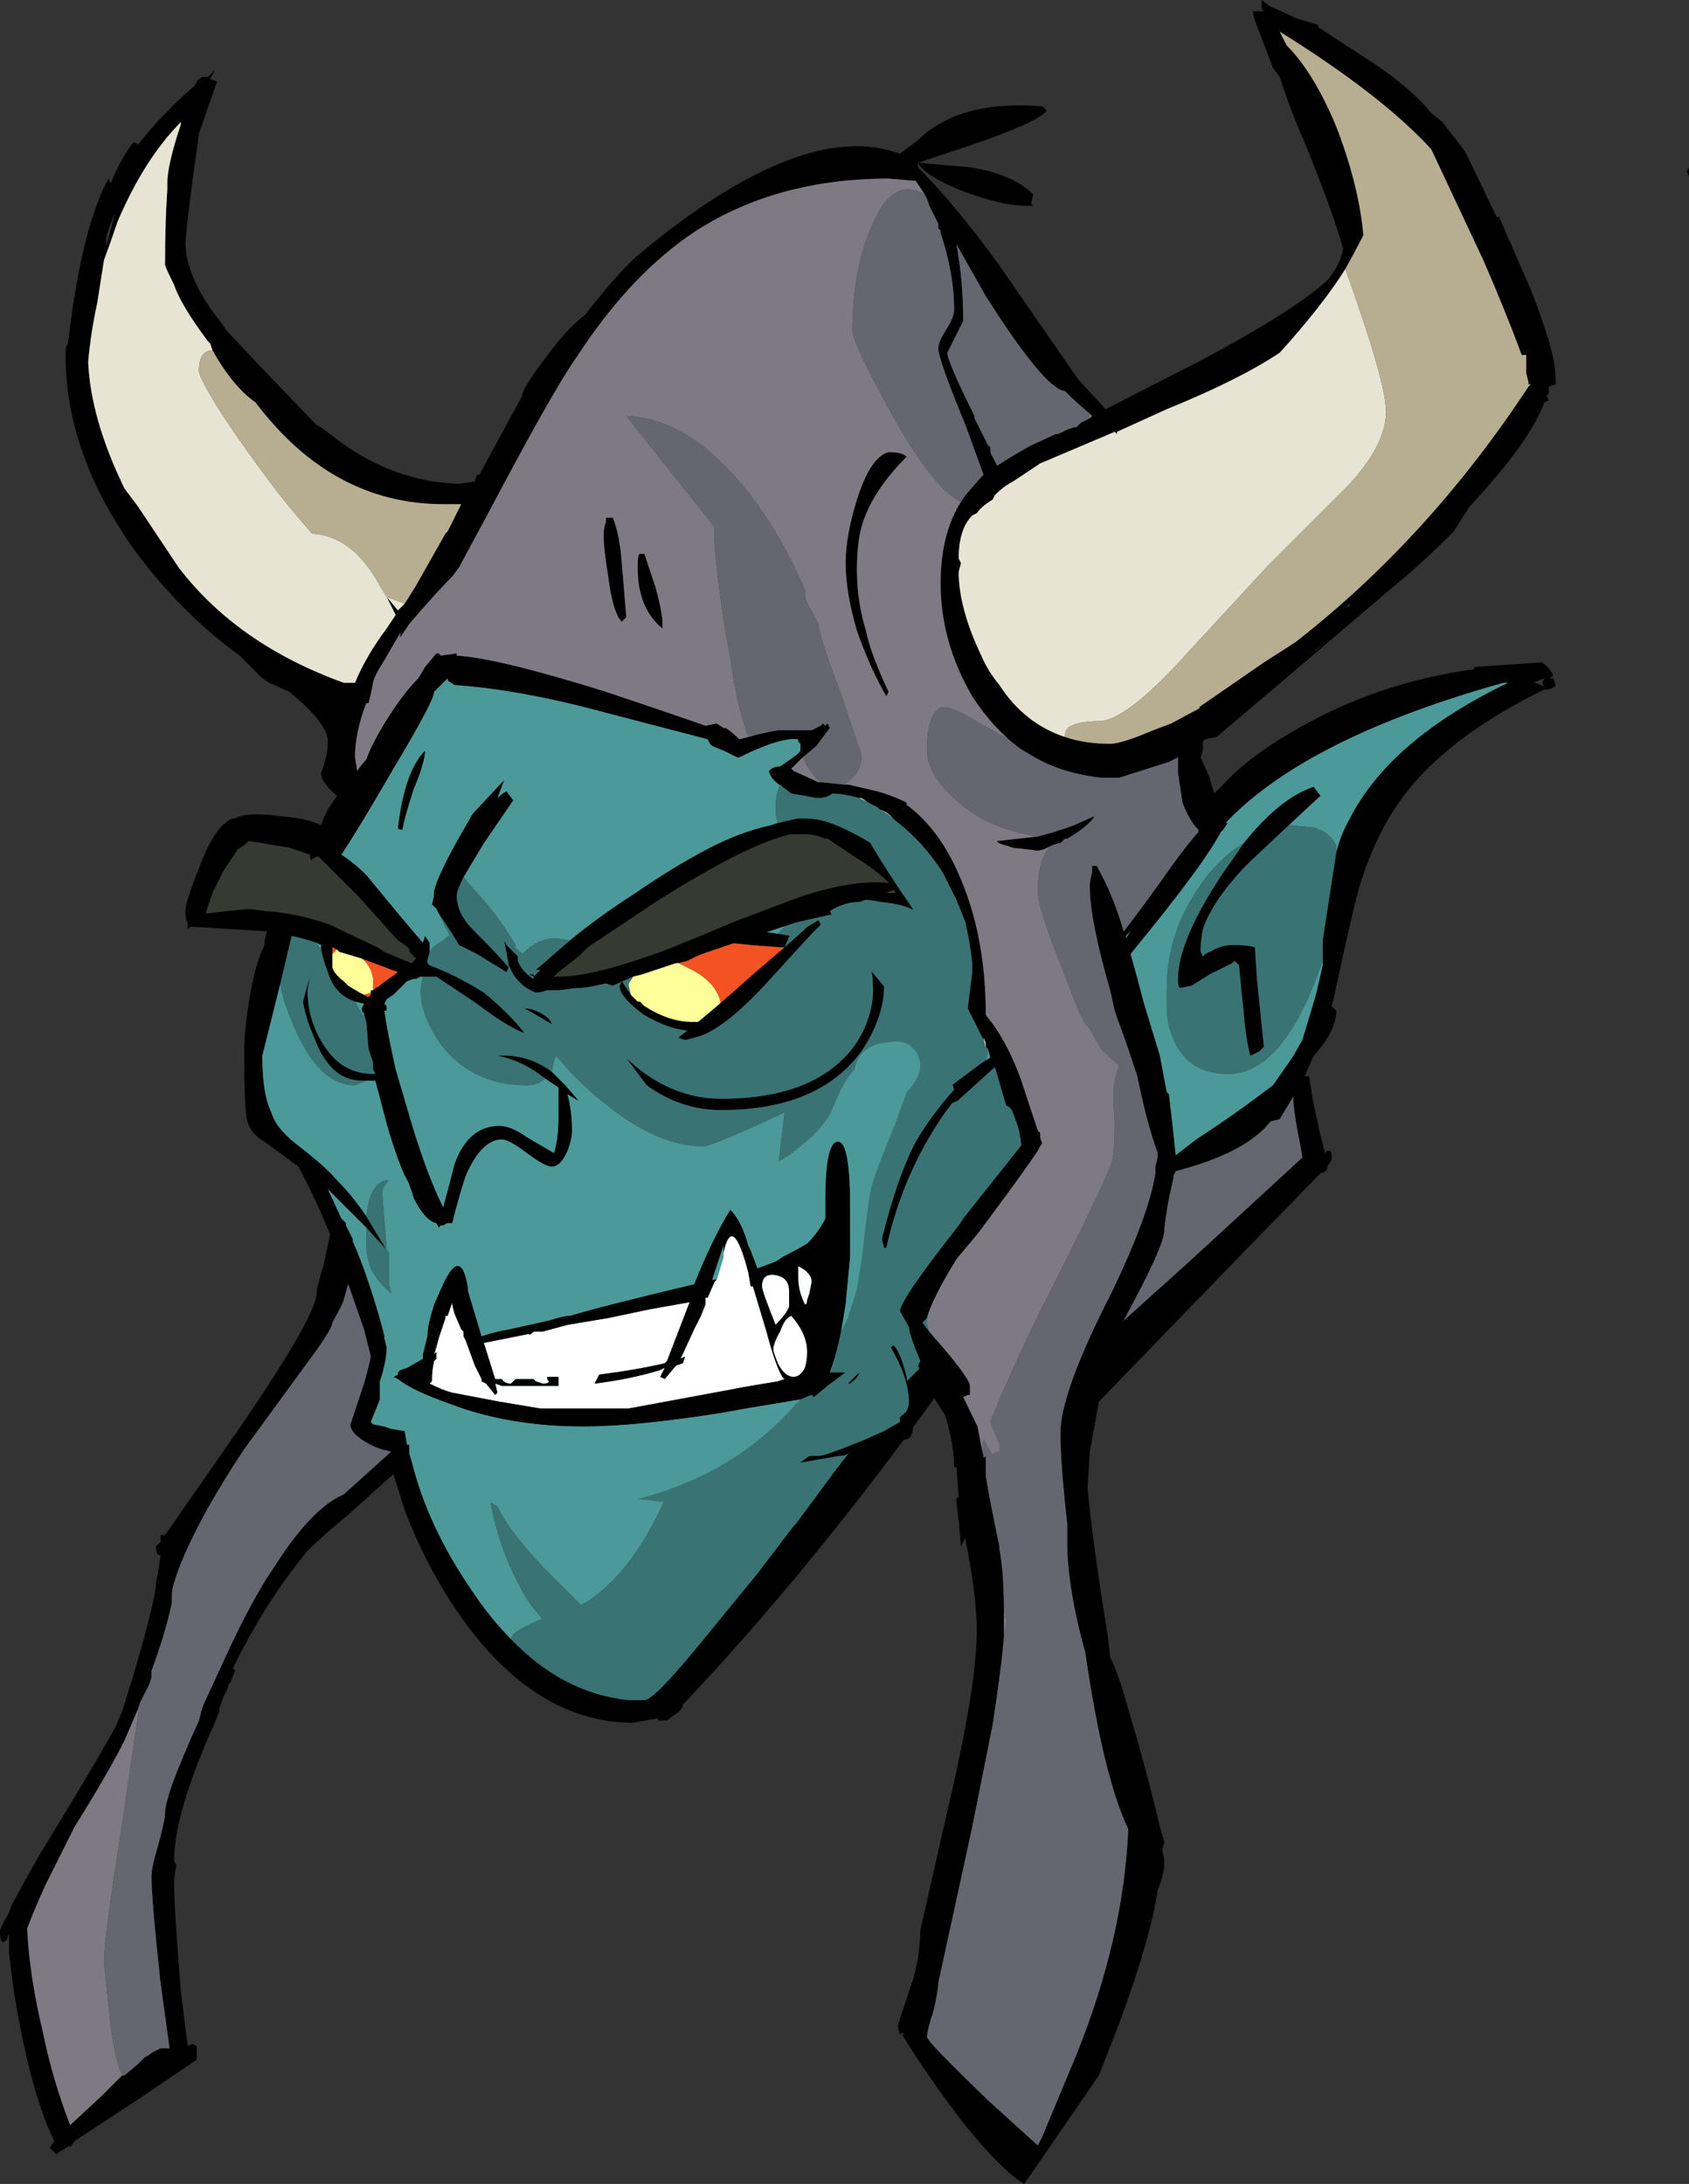<?xml version="1.0" encoding="UTF-8" standalone="no"?>
<svg xmlns:ffdec="https://www.free-decompiler.com/flash" xmlns:xlink="http://www.w3.org/1999/xlink" ffdec:objectType="shape" height="48.3px" width="37.35px" xmlns="http://www.w3.org/2000/svg">
  <rect width="100%" height="100%" fill="#333333" stroke="none"/>
  <g transform="matrix(1.0, 0.0, 0.0, 1.0, -14.85, 12.65)">
    <path d="M19.35 -10.95 L19.45 -10.95 19.6 -11.1 19.5 -10.9 19.65 -10.85 19.25 -9.7 19.1 -8.6 Q19.0 -7.85 18.95 -7.3 18.95 -6.5 19.75 -5.5 L19.85 -5.35 20.65 -4.5 21.85 -3.25 21.95 -3.2 22.15 -3.05 Q23.45 -2.0 25.0 -1.95 L25.35 -2.0 25.4 -2.15 25.45 -2.15 26.4 -3.9 Q26.4 -4.05 26.85 -4.65 27.35 -5.35 27.8 -5.7 28.5 -6.6 28.95 -7.0 32.6 -10.05 34.75 -9.25 L35.15 -9.55 Q35.4 -9.8 35.7 -9.95 36.5 -10.4 37.9 -10.3 L38.0 -10.2 Q37.8 -9.95 36.35 -9.45 L35.15 -9.05 35.15 -8.95 Q35.95 -8.15 36.9 -6.85 L38.7 -4.25 39.3 -3.6 41.45 -4.7 Q43.5 -5.8 44.2 -6.45 44.5 -6.8 44.55 -7.15 44.35 -7.9 43.7 -9.5 43.35 -10.3 43.15 -10.95 L43.0 -11.15 42.6 -12.2 42.55 -12.4 42.8 -12.4 42.75 -12.45 42.75 -12.65 42.95 -12.5 Q43.2 -12.4 43.5 -12.25 L44.0 -12.1 44.0 -12.05 45.3 -11.2 Q46.1 -10.65 46.5 -10.15 L46.75 -9.95 47.25 -9.3 47.85 -8.05 47.95 -7.85 48.0 -7.85 48.7 -6.25 Q49.25 -4.85 49.25 -4.3 L49.25 -4.15 49.1 -4.1 49.1 -3.95 49.05 -3.9 49.1 -3.8 49.0 -3.75 Q48.7 -2.9 47.35 -1.45 L47.0 -0.9 Q46.25 -0.15 45.75 0.25 L43.05 2.55 41.75 3.65 41.5 3.7 41.45 3.75 41.45 3.95 41.4 4.1 41.6 4.55 41.7 4.9 41.9 4.7 Q42.45 4.1 43.4 3.55 45.25 2.45 47.45 2.15 L47.45 2.1 48.95 2.0 Q49.15 2.15 49.2 2.3 L49.1 2.35 49.2 2.35 49.25 2.5 Q49.2 2.6 49.0 2.6 47.05 3.55 46.05 4.75 45.3 5.65 44.9 7.0 44.7 7.75 44.35 9.4 L44.3 9.6 44.4 9.7 Q44.4 10.15 43.9 10.7 L43.7 11.15 43.8 11.15 Q43.9 11.9 44.15 12.85 L44.2 12.8 44.25 12.8 Q44.3 12.8 44.3 13.0 L44.2 13.15 44.2 13.2 Q44.2 13.25 44.05 13.3 L42.1 15.3 39.15 18.35 38.95 19.45 38.9 20.25 Q39.0 21.4 39.35 23.55 L39.4 24.0 Q39.6 24.4 39.8 25.15 40.15 26.3 40.5 27.75 L40.6 28.1 40.55 28.25 40.6 28.5 Q40.6 28.8 40.45 29.15 40.3 30.2 39.6 32.1 L39.15 33.25 37.5 35.65 Q37.0 35.35 36.15 34.3 35.35 33.25 34.8 32.35 L34.85 32.35 34.8 32.3 34.75 32.35 34.7 32.15 35.05 31.1 Q35.2 30.55 35.2 30.05 L35.8 27.4 Q36.45 24.65 36.45 23.4 36.45 22.65 36.2 21.4 L36.2 21.35 36.1 21.55 Q36.05 20.9 36.0 20.6 L36.0 20.5 36.05 20.45 36.0 19.8 35.95 19.8 Q35.95 19.15 35.6 18.2 L35.6 18.15 Q32.75 22.1 29.95 25.05 29.95 25.15 29.8 25.25 L29.6 25.4 29.4 25.4 29.4 25.35 28.85 25.45 Q26.55 25.45 24.8 22.75 24.2 21.8 23.8 20.75 L23.55 19.95 22.55 20.85 Q22.0 21.3 21.65 21.65 20.7 22.8 20.0 24.25 L20.05 24.3 19.95 24.55 19.9 24.6 19.9 24.65 Q19.7 25.05 19.7 25.2 L19.6 25.45 Q18.7 27.45 18.7 28.5 L18.75 28.6 Q18.7 28.85 18.7 29.0 18.7 29.55 18.85 31.4 L19.0 32.6 19.1 32.55 19.2 32.6 19.2 32.9 17.95 33.75 16.5 34.7 16.4 34.85 16.4 34.8 16.15 34.95 16.1 35.0 15.95 34.85 16.05 34.7 Q15.75 34.1 15.5 33.1 15.3 32.3 15.15 31.35 L15.05 30.55 15.05 30.1 15.0 30.25 Q14.95 30.3 14.9 30.3 14.85 30.25 14.85 30.05 14.85 30.0 15.05 29.65 L15.1 29.5 Q15.55 28.65 15.95 28.0 16.9 26.45 17.4 25.55 L17.55 25.2 17.8 24.4 Q18.3 22.7 18.3 22.35 L18.35 22.1 18.4 21.75 Q18.3 21.75 18.3 21.55 L18.4 21.45 18.4 21.3 18.5 21.3 20.1 19.0 Q21.85 16.45 21.85 15.95 21.85 15.85 22.0 15.35 22.1 14.9 22.15 14.65 21.8 13.8 21.45 13.15 L20.7 12.6 Q20.35 12.4 20.3 12.05 20.25 11.75 20.25 10.65 20.25 9.95 20.45 9.0 20.55 8.55 20.7 8.25 L20.7 8.2 Q20.7 8.15 20.75 7.95 L20.8 7.95 19.2 7.85 19.05 7.85 19.0 7.9 Q19.0 7.95 19.0 7.75 18.95 7.7 18.95 7.5 18.95 7.3 19.25 6.55 19.6 5.6 20.0 5.45 L20.05 5.45 Q20.3 5.3 21.05 5.4 21.65 5.45 21.95 5.6 22.0 5.45 22.1 5.25 L22.3 4.95 Q21.95 4.65 21.95 4.45 22.1 4.05 22.1 3.75 22.1 3.35 21.25 2.65 L20.8 2.45 20.65 2.35 20.15 1.85 Q18.85 0.9 17.85 -0.45 16.3 -2.6 16.3 -4.8 16.3 -5.0 16.35 -5.05 L16.45 -5.8 Q16.75 -7.8 17.25 -8.7 L17.3 -8.6 Q17.55 -9.2 17.8 -9.5 17.85 -9.5 17.9 -9.45 18.45 -10.15 19.15 -10.75 19.25 -10.95 19.35 -10.95 M19.55 -4.9 L19.5 -5.05 19.45 -5.1 Q18.85 -5.9 18.7 -6.35 18.5 -6.75 18.5 -6.8 18.5 -7.75 18.55 -8.45 L18.55 -8.6 Q18.55 -9.0 18.85 -9.9 L18.85 -9.95 Q18.05 -9.15 17.45 -7.75 17.3 -7.3 17.15 -6.9 L17.0 -5.95 Q16.85 -5.25 16.8 -4.65 16.85 -3.4 17.6 -1.85 L17.9 -1.45 18.8 -0.1 Q20.1 1.6 22.45 2.45 L22.7 2.45 Q22.95 1.85 23.4 1.25 L23.6 0.95 23.4 0.55 23.65 0.85 23.8 0.7 24.05 0.3 24.7 -0.85 24.75 -0.9 25.05 -1.5 24.65 -1.5 Q22.2 -1.5 20.5 -3.75 20.0 -4.1 19.55 -4.9 M17.2 -7.2 L17.4 -7.95 Q17.2 -7.5 17.2 -7.35 L17.2 -7.2 M35.3 -8.35 L35.1 -8.65 34.5 -8.7 Q32.05 -8.7 30.25 -7.55 28.8 -6.6 27.6 -4.75 27.1 -4.05 25.7 -1.4 L25.0 -0.1 24.85 0.1 Q24.5 0.45 23.9 1.15 L23.7 1.45 23.7 1.35 23.35 1.95 Q23.1 2.35 23.1 2.45 L23.05 2.7 23.0 2.9 22.95 2.9 Q22.7 3.55 22.7 4.1 L22.75 4.4 Q22.85 4.25 22.95 4.15 23.05 3.85 23.35 3.35 23.75 2.7 24.1 2.35 L24.25 2.1 24.5 1.8 24.55 1.8 24.6 1.85 24.95 1.8 24.95 1.85 Q25.85 1.9 28.25 2.65 29.45 3.05 30.45 3.4 L30.7 3.35 30.85 3.45 30.9 3.45 Q31.05 3.55 31.2 3.7 L31.4 3.65 Q31.75 3.55 32.05 3.5 L32.8 3.5 33.0 3.4 33.05 3.35 33.1 3.4 33.15 3.35 33.2 3.45 32.9 3.85 32.6 4.1 32.35 4.35 32.4 4.4 32.95 4.65 33.0 4.65 33.5 4.7 33.6 4.7 34.25 4.85 Q34.6 4.95 34.9 5.1 L34.9 5.15 Q35.65 5.7 36.1 6.8 36.65 8.1 36.65 9.8 37.2 10.45 37.55 11.6 L37.9 12.65 37.15 14.0 35.55 16.75 36.1 17.7 Q36.4 18.4 36.55 19.35 L36.6 19.55 36.6 19.6 36.65 19.55 36.65 20.0 Q36.75 20.6 36.95 21.55 L36.95 21.6 Q37.05 22.15 37.05 22.95 L37.05 23.55 Q37.0 24.2 36.8 25.5 L36.65 26.25 36.35 27.75 35.6 31.2 Q35.6 31.35 35.5 31.8 35.35 32.25 35.35 32.4 35.35 32.5 36.7 33.8 L37.8 34.8 37.9 34.6 38.65 32.8 Q39.7 30.2 39.8 27.8 39.25 26.65 38.85 23.9 38.45 22.45 38.45 21.45 L38.45 21.05 Q38.3 19.7 38.3 19.05 38.3 18.15 39.4 16.0 40.25 14.25 40.4 13.3 L40.4 13.15 40.45 12.95 40.45 12.85 Q40.2 12.15 40.0 11.15 L39.75 10.4 39.55 9.85 39.5 9.7 39.4 9.25 Q38.95 7.7 38.95 6.95 38.95 6.8 39.0 6.65 L39.0 6.5 39.1 6.5 Q39.45 7.1 39.7 7.95 40.05 7.5 40.55 6.8 41.0 6.15 41.35 5.75 L41.35 5.7 Q41.15 5.5 41.0 5.1 L40.9 4.45 40.9 4.1 40.7 4.2 39.6 4.55 39.2 4.55 Q38.3 4.45 37.65 4.05 L37.4 3.9 Q36.8 3.45 36.35 2.75 35.65 1.55 35.65 0.25 35.65 -0.95 36.2 -1.7 L36.55 -2.1 36.6 -2.15 36.2 -3.25 Q35.6 -4.7 35.6 -4.95 35.6 -5.1 35.8 -5.4 35.95 -5.65 35.95 -5.8 35.95 -6.6 35.65 -7.5 L35.65 -7.55 35.6 -7.6 35.6 -7.7 35.4 -8.1 35.35 -8.25 35.3 -8.35 M38.1 6.05 Q37.85 6.2 37.7 6.15 L37.25 6.1 37.1 6.05 Q36.9 6.0 36.9 5.95 L37.8 5.85 Q38.2 5.75 38.6 5.6 L39.05 5.4 Q38.95 5.6 38.45 5.9 L38.4 5.9 38.3 6.0 38.25 6.0 38.1 6.05 M28.6 -0.2 L28.7 1.0 28.6 1.1 Q28.4 0.9 28.3 0.1 28.2 -0.5 28.2 -0.8 28.2 -1.0 28.25 -1.1 L28.25 -1.2 28.4 -1.2 Q28.55 -0.85 28.6 -0.2 M29.0 -0.4 L29.1 -0.4 29.35 0.35 Q29.5 0.9 29.5 1.15 L29.5 1.25 Q28.95 0.8 28.95 -0.1 28.95 -0.4 29.0 -0.4 M34.5 -2.65 Q34.8 -2.65 34.9 -2.55 34.2 -1.85 33.95 -1.15 33.8 -0.75 33.8 -0.05 33.8 0.65 34.0 1.3 34.1 1.8 34.5 2.65 L34.45 2.75 Q34.1 2.15 33.8 1.3 33.55 0.45 33.55 -0.2 33.55 -0.8 33.8 -1.6 34.1 -2.55 34.5 -2.65 M38.4 3.65 Q38.85 3.8 39.4 3.8 39.65 3.8 40.35 3.5 L40.75 3.35 41.4 3.0 41.35 3.0 42.8 2.0 43.5 1.55 Q46.45 -0.75 48.65 -4.1 L48.7 -4.15 48.65 -4.15 48.65 -4.2 48.6 -4.4 48.6 -4.8 48.5 -4.8 Q48.15 -5.75 47.65 -6.9 L46.5 -9.35 Q45.4 -10.55 43.15 -11.95 L43.3 -11.65 Q43.9 -11.05 44.4 -9.85 44.9 -8.55 45.0 -7.45 44.85 -7.15 44.6 -6.7 44.1 -5.9 43.15 -4.85 42.25 -4.25 40.65 -3.6 L39.55 -3.1 39.55 -3.05 39.5 -3.1 37.85 -2.4 37.25 -2.0 Q37.05 -1.9 36.85 -1.7 L36.8 -1.6 Q36.55 -1.45 36.45 -1.3 L36.35 -1.25 Q36.05 -0.95 36.05 -0.3 L36.1 -0.2 36.05 0.0 Q36.05 0.8 36.55 1.85 36.7 2.2 36.95 2.5 37.5 3.35 38.4 3.65 M36.2 -8.4 Q35.3 -8.75 35.15 -9.05 L36.3 -8.95 Q37.25 -8.8 37.7 -8.35 L37.65 -8.15 37.7 -8.1 37.5 -8.1 Q37.05 -8.1 36.2 -8.4 M38.95 -3.5 Q38.65 -3.75 38.4 -4.0 37.95 -4.05 36.65 -6.1 L36.0 -7.25 Q36.15 -6.45 36.15 -5.55 L35.8 -4.85 Q35.8 -4.65 36.4 -3.45 L36.4 -3.4 36.65 -2.9 36.75 -2.75 36.75 -2.65 36.9 -2.35 Q37.2 -2.55 37.65 -2.8 L38.2 -3.05 38.25 -3.05 38.45 -3.15 38.6 -3.2 38.65 -3.2 38.75 -3.3 38.95 -3.4 39.0 -3.45 38.95 -3.5 M52.15 -8.85 L52.2 -8.95 52.2 -8.75 52.15 -8.85 M49.0 2.55 L48.95 2.45 49.0 2.35 48.75 2.45 48.8 2.45 Q48.95 2.5 49.0 2.55 M44.4 6.2 Q44.5 5.8 44.7 5.45 45.6 3.7 48.2 2.45 L48.1 2.45 Q43.8 3.65 42.0 5.5 L41.95 5.55 42.0 5.55 41.9 5.7 41.85 5.75 Q41.6 6.2 41.15 6.8 40.75 7.35 39.85 8.45 L39.95 8.8 40.15 9.55 Q40.35 10.2 40.5 10.7 L40.65 11.5 40.7 11.55 Q40.8 12.4 40.85 12.9 L41.3 12.55 Q42.15 12.0 43.0 11.35 L43.35 10.85 43.45 10.7 43.65 10.35 43.95 9.35 44.1 8.7 44.1 8.6 44.1 8.15 44.4 6.2 M42.35 6.0 Q43.15 5.0 43.9 4.75 L44.05 4.95 43.35 5.6 42.5 6.4 42.35 6.55 Q41.65 7.3 41.45 7.9 41.4 8.15 41.4 8.35 L41.4 8.4 41.45 8.5 41.5 8.45 41.7 8.35 Q41.9 8.25 42.1 8.25 42.45 8.25 42.6 8.3 L42.65 9.05 42.8 10.5 42.7 10.6 42.5 10.7 Q42.4 10.35 42.35 9.7 L42.3 9.25 42.25 8.7 42.15 8.6 42.1 8.65 41.6 8.9 41.2 9.15 40.95 9.2 Q40.9 9.2 40.9 9.0 40.9 8.15 41.9 6.65 42.15 6.3 42.35 6.0 M44.0 1.7 L43.8 1.85 44.1 1.6 44.0 1.7 M44.7 0.75 L44.7 0.7 44.6 0.8 44.7 0.75 M32.05 5.55 L32.5 5.45 32.6 5.45 Q32.95 5.45 33.2 5.55 33.8 5.75 34.8 6.45 L35.1 7.4 35.1 7.5 Q34.85 7.35 34.35 7.3 33.55 7.15 33.55 7.4 L34.35 8.6 34.4 9.15 Q34.4 9.85 33.9 10.6 32.95 11.9 30.8 11.9 29.9 11.9 29.15 11.35 L28.7 10.75 Q29.65 11.65 30.8 11.65 32.95 11.65 33.8 10.4 34.2 9.75 34.15 9.1 34.15 8.5 33.65 7.9 L33.35 7.55 Q32.9 7.65 32.45 7.75 L32.4 7.75 31.7 7.95 32.05 8.0 32.35 8.05 31.95 9.55 30.2 10.15 Q29.7 10.15 29.1 9.8 28.55 9.4 28.55 9.15 L28.6 9.05 28.8 9.35 28.95 9.5 29.0 9.5 29.1 9.6 Q29.65 9.95 30.15 9.95 L30.3 9.95 30.75 9.9 32.25 8.5 32.2 8.3 32.1 8.3 31.45 8.25 30.95 8.2 30.25 8.5 30.05 8.6 29.85 8.65 29.8 8.65 29.05 8.9 28.85 8.95 28.4 9.15 28.25 9.1 28.15 9.1 27.6 9.2 27.2 9.25 26.95 9.25 Q26.8 9.3 26.75 9.3 L26.7 9.3 Q26.4 9.2 26.2 8.9 L26.1 8.7 26.0 8.15 26.05 8.25 26.3 8.5 26.3 8.6 Q26.4 8.85 26.65 9.0 L26.65 8.95 26.55 8.9 26.65 8.9 26.65 8.95 26.8 8.8 26.7 8.8 27.45 8.15 Q28.05 7.65 28.9 7.1 29.7 6.55 30.45 6.15 31.2 5.75 31.9 5.6 L32.05 5.55 M25.1 6.75 Q24.95 7.05 24.95 7.15 24.95 7.55 25.3 7.9 25.9 8.5 26.1 8.75 L26.05 8.85 25.4 8.45 25.0 8.25 24.85 8.0 24.55 7.55 24.5 7.45 24.4 7.35 Q24.45 7.2 24.45 7.05 24.55 6.65 25.1 5.7 L25.3 5.35 26.0 4.6 25.85 5.0 Q25.95 4.9 26.05 4.85 L26.2 5.05 25.55 6.0 Q25.25 6.5 25.1 6.75 M24.35 8.4 L24.3 8.6 24.3 8.65 24.35 8.7 Q24.9 8.9 25.55 9.3 26.15 9.8 26.45 10.2 26.05 10.05 25.4 9.55 L24.5 8.95 24.2 8.95 24.15 8.95 24.05 9.0 24.0 9.0 23.85 9.05 23.55 9.35 23.4 9.45 23.35 9.55 23.4 9.6 23.4 9.7 23.35 9.7 Q23.4 10.1 23.6 11.0 L23.85 11.85 Q24.25 13.25 24.65 14.05 24.8 13.5 24.9 13.1 25.2 12.25 25.9 12.25 26.15 12.25 26.5 12.5 L27.1 12.85 Q27.2 12.55 27.2 12.05 L27.2 11.4 26.9 11.2 Q26.4 10.8 25.85 10.7 26.5 10.65 27.05 11.05 L27.35 11.35 27.65 11.7 27.4 11.55 Q27.5 11.95 27.5 12.35 27.5 12.55 27.4 12.8 27.25 13.15 27.05 13.15 26.9 13.15 26.5 12.85 26.1 12.55 25.95 12.55 25.5 12.55 25.15 13.35 25.0 13.8 24.85 14.4 L24.75 14.4 24.65 14.45 24.6 14.45 24.55 14.5 24.5 14.4 Q24.25 14.35 24.0 13.85 23.9 13.5 23.8 13.35 23.6 12.9 23.4 12.2 L23.15 11.25 22.95 11.25 22.85 11.25 Q22.15 11.25 21.8 10.3 21.6 9.85 21.55 9.5 L21.7 8.95 21.65 9.25 Q21.65 9.9 22.0 10.45 22.4 11.1 23.1 11.1 L23.15 11.1 23.1 11.0 23.1 10.85 23.0 10.55 22.95 9.95 22.9 9.8 22.9 9.75 Q22.85 9.75 22.85 9.65 L22.9 9.55 22.7 9.5 Q22.25 9.35 22.1 8.85 22.0 8.6 21.95 8.35 L21.95 8.25 21.85 8.2 Q21.55 8.1 21.3 8.05 L21.05 9.1 20.65 10.7 Q20.65 11.55 20.85 11.95 20.95 12.3 21.4 12.65 22.05 13.15 22.3 13.45 22.65 13.8 22.95 14.25 L23.4 15.0 23.45 15.05 22.95 14.5 22.1 13.65 22.4 14.3 22.5 14.4 22.5 14.45 22.65 14.75 22.65 14.8 Q23.0 15.6 23.3 16.7 L23.35 16.9 23.35 16.95 23.4 17.15 Q23.4 17.45 23.25 17.9 L23.25 18.3 23.05 18.8 23.1 18.85 23.35 18.9 23.5 18.95 23.8 19.0 23.85 19.3 23.9 19.3 23.9 19.5 23.95 19.65 Q24.3 21.1 25.3 22.55 25.7 23.15 26.15 23.6 27.3 24.8 28.75 24.95 L29.1 24.95 Q29.3 24.95 30.25 23.8 L31.6 22.15 32.4 21.1 32.45 21.05 33.3 19.9 33.65 19.45 Q33.6 19.55 33.4 19.55 L32.25 19.75 32.85 19.45 34.85 17.95 35.3 17.5 37.4 13.1 37.45 13.0 Q37.45 12.45 37.3 12.1 37.25 11.85 37.1 11.8 L36.85 10.95 35.8 11.9 35.5 11.65 36.5 10.9 36.65 10.8 36.75 10.75 36.7 10.55 36.65 10.5 36.65 10.4 36.6 10.25 36.6 10.35 36.25 9.65 36.35 8.85 36.35 8.65 Q36.3 8.2 36.2 7.75 L36.0 7.25 35.7 6.65 Q35.25 5.95 34.65 5.5 L34.55 5.4 Q34.45 5.3 34.3 5.25 L34.25 5.2 34.05 5.1 33.9 5.0 33.85 5.0 Q33.5 4.9 33.25 4.9 33.15 5.0 32.9 5.0 L32.65 4.95 32.35 4.9 32.15 4.75 Q31.9 4.6 31.85 4.4 31.95 4.3 32.1 4.3 32.55 4.0 32.55 3.95 L32.55 3.8 32.55 3.8 32.5 3.75 32.5 3.7 Q32.1 3.65 31.2 4.1 L31.15 4.1 30.85 3.95 30.6 3.85 30.55 3.8 30.5 3.7 28.2 3.1 Q26.35 2.6 24.9 2.5 L24.75 2.4 24.75 2.35 24.45 2.65 Q24.45 2.85 23.55 4.35 22.8 5.65 22.4 6.25 22.7 6.45 22.95 6.7 L23.65 7.55 24.2 8.2 24.25 8.05 24.35 8.2 24.35 8.4 M31.7 17.5 L30.9 18.65 31.45 16.9 31.2 17.05 31.25 17.2 31.55 17.1 31.7 17.5 M39.85 7.95 L39.75 8.05 39.75 8.1 39.85 7.95 M42.95 12.15 Q42.4 12.85 40.85 13.25 L40.8 13.35 40.8 13.4 40.7 13.85 Q40.6 14.4 40.6 14.55 40.6 14.9 39.7 16.55 L39.65 16.6 41.15 15.25 43.65 12.95 43.6 12.65 43.55 12.4 Q43.45 11.85 43.45 11.65 L43.45 11.6 43.15 12.1 42.95 12.15 M33.1 5.9 Q32.85 5.8 32.65 5.8 L32.35 5.8 Q31.4 6.0 29.35 7.3 L27.85 8.3 27.65 8.5 27.2 8.85 27.05 9.0 27.8 8.95 29.95 8.25 34.05 7.05 34.55 7.1 34.65 7.1 Q34.55 6.8 33.75 6.3 L33.15 5.9 33.1 5.9 M24.0 4.8 Q23.8 5.4 23.75 5.7 23.65 5.7 23.65 5.65 23.8 4.4 24.25 3.95 24.25 4.2 24.0 4.8 M26.8 9.85 L26.45 9.65 Q26.6 9.65 26.8 9.75 27.05 9.9 27.05 10.0 L26.8 9.85 M23.35 8.4 L23.7 8.55 23.95 8.65 24.05 8.55 23.9 8.4 23.9 8.35 Q23.9 8.3 23.65 8.15 L22.75 7.15 Q22.25 6.65 21.9 6.3 L21.85 6.3 21.75 6.35 21.75 6.4 Q21.7 6.35 21.7 6.25 L21.25 6.1 20.35 5.95 20.25 6.05 Q20.15 6.1 20.1 6.15 L19.8 6.6 19.55 7.1 19.4 7.55 19.85 7.5 20.35 7.45 20.75 7.5 Q21.45 7.55 22.15 7.8 22.45 7.95 23.2 8.3 L23.35 8.4 M23.1 9.25 Q23.15 9.2 23.25 9.15 L23.3 9.1 23.65 8.85 22.85 8.55 22.35 8.4 22.3 8.35 22.2 8.3 22.2 8.45 22.2 8.75 Q22.25 8.9 22.45 9.05 L22.55 9.15 22.8 9.3 23.0 9.4 23.05 9.35 23.05 9.25 23.1 9.25 M17.55 33.25 L17.6 33.25 17.9 33.0 18.05 32.85 Q18.15 32.8 18.2 32.75 L18.4 32.65 18.6 32.65 18.4 31.2 Q18.2 29.35 18.2 28.85 18.2 28.65 18.35 28.15 18.5 27.6 18.5 27.45 18.5 27.15 18.9 26.2 L19.05 25.85 19.25 25.4 19.3 25.2 19.35 25.05 Q19.65 24.4 19.95 23.75 20.35 22.9 20.75 22.25 L20.95 21.95 Q21.75 20.7 22.45 20.4 22.95 19.95 23.45 19.5 L23.5 19.45 Q23.2 19.4 22.95 19.25 22.6 19.05 22.6 18.85 L22.9 17.95 Q23.0 17.6 23.05 17.35 L22.9 16.75 22.55 15.75 22.45 16.1 Q22.45 16.15 22.2 16.6 22.2 16.75 21.6 17.55 L20.25 19.4 Q19.25 20.9 18.8 22.05 L18.7 22.35 Q18.65 22.5 18.65 22.65 L18.65 22.8 Q18.5 23.5 18.2 24.3 L18.2 24.45 18.15 24.6 17.95 25.0 17.9 25.15 17.6 25.85 Q17.25 26.55 16.5 27.75 L15.85 29.05 Q15.6 29.6 15.45 30.0 15.5 31.05 15.8 32.3 16.0 33.3 16.4 34.35 L17.1 33.7 17.55 33.25 M39.1 17.8 L39.1 17.8 M18.7 21.35 L18.7 21.35 M27.2 29.0 L27.2 29.0" fill="#000000" fill-rule="evenodd" stroke="none"/>
    <path d="M44.1 8.6 L44.1 8.7 43.95 9.35 43.65 10.35 43.45 10.7 43.35 10.85 43.0 11.35 Q42.15 12.0 41.3 12.55 L40.85 12.9 Q40.8 12.4 40.7 11.55 L40.65 11.5 40.5 10.7 Q40.35 10.2 40.15 9.55 L39.95 8.8 39.85 8.45 Q40.75 7.35 41.15 6.8 41.6 6.2 41.85 5.75 L41.9 5.7 42.0 5.55 41.95 5.55 42.0 5.5 Q43.8 3.65 48.1 2.45 L48.2 2.45 Q45.6 3.7 44.7 5.45 44.5 5.8 44.4 6.2 L44.4 6.05 Q44.25 5.75 43.9 5.65 L43.35 5.6 44.05 4.95 43.9 4.75 Q43.15 5.0 42.35 6.0 41.7 6.4 41.25 7.15 40.65 8.1 40.65 9.25 L40.65 9.6 Q40.65 9.95 40.75 10.2 41.05 11.1 42.0 11.1 43.15 11.1 43.95 9.0 L44.1 8.6 M32.4 7.75 L32.3 7.75 32.05 8.0 31.7 7.95 32.4 7.75 M27.45 8.15 L27.15 8.1 Q26.75 8.1 26.4 8.45 26.3 8.35 26.15 8.25 L26.25 8.3 26.25 8.25 Q25.8 7.5 25.35 7.05 L25.1 6.75 Q25.25 6.5 25.55 6.0 L26.2 5.05 26.05 4.85 Q25.95 4.9 25.85 5.0 L26.0 4.6 25.3 5.35 25.1 5.7 Q24.55 6.65 24.45 7.05 24.45 7.2 24.4 7.35 L24.5 7.45 24.55 7.55 Q24.65 7.75 24.8 8.05 L24.85 8.0 Q24.75 8.05 24.65 8.15 24.45 8.25 24.35 8.4 L24.35 8.2 24.25 8.05 24.2 8.2 23.65 7.55 22.95 6.7 Q22.7 6.45 22.4 6.25 22.8 5.65 23.55 4.35 24.45 2.85 24.45 2.65 L24.75 2.35 24.75 2.4 24.9 2.5 Q26.35 2.6 28.2 3.1 L30.5 3.7 30.55 3.8 30.6 3.85 30.85 3.95 31.15 4.1 31.2 4.1 Q32.1 3.65 32.5 3.7 L32.5 3.75 32.55 3.8 32.55 3.95 Q32.55 4.0 32.1 4.3 31.95 4.3 31.85 4.4 31.9 4.6 32.15 4.75 L32.1 4.7 Q32.0 4.95 32.0 5.25 32.0 5.4 32.05 5.55 L31.9 5.6 Q31.2 5.75 30.45 6.15 29.7 6.55 28.9 7.1 28.05 7.65 27.45 8.15 M24.2 8.95 L24.15 9.25 Q24.15 9.8 24.6 10.45 25.3 11.35 26.5 11.35 26.75 11.35 26.9 11.2 L27.2 11.4 27.2 12.05 Q27.2 12.55 27.1 12.85 L26.5 12.5 Q26.15 12.25 25.9 12.25 25.2 12.25 24.9 13.1 24.8 13.5 24.65 14.05 24.25 13.25 23.85 11.85 L23.6 11.0 Q23.4 10.1 23.35 9.7 L23.4 9.7 23.4 9.6 23.35 9.55 23.4 9.45 23.55 9.35 23.85 9.05 24.0 9.0 24.05 9.0 24.15 8.95 24.2 8.95 M27.05 11.05 L27.1 10.8 27.15 10.7 27.5 11.1 Q29.1 12.7 30.4 12.7 30.6 12.7 32.2 11.95 L31.85 14.9 31.7 17.5 31.55 17.1 31.45 16.9 30.9 18.65 29.65 20.3 Q29.05 21.7 28.3 22.4 28.05 22.65 27.7 22.85 L26.9 22.05 Q26.0 21.1 25.8 20.55 L25.7 20.6 Q25.9 21.6 26.3 22.35 26.55 22.85 26.85 23.15 26.35 23.35 26.2 23.5 L26.15 23.6 Q25.7 23.15 25.3 22.55 24.3 21.1 23.95 19.65 L23.9 19.5 23.9 19.3 23.85 19.3 23.8 19.0 23.5 18.95 23.35 18.9 23.1 18.85 23.05 18.8 23.25 18.3 23.25 17.9 Q23.4 17.45 23.4 17.15 L23.35 16.95 23.35 16.9 23.3 16.7 Q23.0 15.6 22.65 14.8 L22.65 14.75 22.5 14.45 22.5 14.4 22.4 14.3 22.1 13.65 22.95 14.5 22.95 14.85 Q22.95 15.1 23.05 15.4 23.2 15.7 23.5 15.95 L23.45 15.75 23.45 15.05 23.4 15.0 23.3 13.7 Q23.35 13.55 23.45 13.45 23.05 13.45 22.95 14.25 22.65 13.8 22.3 13.45 22.05 13.15 21.4 12.65 20.95 12.3 20.85 11.95 20.65 11.55 20.65 10.7 L21.05 9.1 21.05 9.15 Q21.15 9.6 21.35 10.05 21.9 11.35 22.7 11.35 L22.95 11.25 23.15 11.25 23.4 12.2 Q23.6 12.9 23.8 13.35 23.9 13.5 24.0 13.85 24.25 14.35 24.5 14.4 L24.55 14.5 24.6 14.45 24.65 14.45 24.75 14.4 24.85 14.4 Q25.0 13.8 25.15 13.35 25.5 12.55 25.95 12.55 26.1 12.55 26.5 12.85 26.9 13.15 27.05 13.15 27.25 13.15 27.4 12.8 27.5 12.55 27.5 12.35 27.5 11.95 27.4 11.55 L27.65 11.7 27.35 11.35 27.05 11.05 M37.4 13.1 L37.45 13.0 37.4 13.1 M36.65 10.8 L36.7 10.6 36.7 10.55 36.75 10.75 36.65 10.8 M39.85 7.95 L39.75 8.1 39.75 8.05 39.85 7.95 M24.0 4.8 Q24.25 4.2 24.25 3.95 23.8 4.4 23.65 5.65 23.65 5.7 23.75 5.7 23.8 5.4 24.0 4.8 M32.1 8.3 L32.2 8.3 32.25 8.5 32.2 8.35 32.1 8.3 M21.95 8.35 L21.85 8.2 21.95 8.25 21.95 8.35 M22.7 9.5 L22.9 9.55 22.85 9.65 Q22.85 9.75 22.9 9.75 L22.9 9.8 22.95 9.95 22.7 9.5 M23.15 11.1 L23.1 11.1 23.15 11.1" fill="#4c9999" fill-rule="evenodd" stroke="none"/>
    <path d="M30.75 9.9 L30.8 9.7 Q30.8 9.1 30.05 8.75 29.95 8.7 29.85 8.65 L30.05 8.6 30.25 8.5 30.95 8.2 31.45 8.25 32.1 8.3 32.2 8.35 32.25 8.5 30.75 9.9 M22.85 8.55 L23.65 8.85 23.3 9.1 23.25 9.15 Q23.15 9.2 23.1 9.25 L23.1 9.0 Q23.05 8.7 22.85 8.55 M23.05 9.25 L23.05 9.35 23.0 9.4 22.8 9.3 22.9 9.35 23.05 9.3 23.05 9.25 M22.55 9.15 L22.45 9.05 22.55 9.15 M22.2 8.45 L22.2 8.3 22.3 8.35 22.2 8.45" fill="#f35223" fill-rule="evenodd" stroke="none"/>
    <path d="M28.8 9.35 L28.75 9.15 28.75 9.1 28.85 8.95 29.05 8.9 29.8 8.65 29.85 8.65 Q29.95 8.7 30.05 8.75 30.8 9.1 30.8 9.7 L30.75 9.9 30.3 9.95 30.15 9.95 Q29.65 9.95 29.1 9.6 L29.0 9.5 28.95 9.5 28.8 9.35 M22.85 8.55 Q23.05 8.7 23.1 9.0 L23.1 9.25 23.05 9.25 23.05 9.3 22.9 9.35 22.8 9.3 22.55 9.15 22.45 9.05 Q22.25 8.9 22.2 8.75 L22.2 8.45 22.3 8.35 22.35 8.4 22.85 8.55" fill="#ffff99" fill-rule="evenodd" stroke="none"/>
    <path d="M36.65 10.5 L36.65 10.55 36.6 10.35 36.6 10.25 36.65 10.4 36.65 10.5" fill="#bbb7a2" fill-rule="evenodd" stroke="none"/>
    <path d="M31.4 3.65 L31.2 3.7 Q31.05 3.55 30.9 3.45 L30.85 3.45 30.7 3.35 30.45 3.4 Q29.45 3.05 28.25 2.65 25.85 1.9 24.95 1.85 L24.95 1.8 24.6 1.85 24.55 1.8 24.5 1.8 24.25 2.1 24.1 2.35 Q23.75 2.7 23.35 3.35 23.05 3.85 22.95 4.15 22.85 4.25 22.75 4.4 L22.7 4.1 Q22.7 3.55 22.95 2.9 L23.0 2.9 23.05 2.7 23.1 2.45 Q23.1 2.35 23.35 1.95 L23.7 1.35 23.7 1.45 23.9 1.15 Q24.5 0.45 24.85 0.1 L25.0 -0.1 25.7 -1.4 Q27.1 -4.05 27.6 -4.75 28.8 -6.6 30.25 -7.55 32.05 -8.7 34.5 -8.7 L35.1 -8.65 35.3 -8.35 Q34.6 -8.75 34.15 -7.7 33.7 -6.7 33.7 -5.35 33.7 -5.05 34.65 -3.35 35.5 -1.85 36.1 -1.55 L36.2 -1.7 Q35.65 -0.95 35.65 0.25 35.65 1.55 36.35 2.75 36.8 3.45 37.4 3.9 L37.15 3.7 36.35 3.25 Q35.85 2.95 35.65 3.0 35.35 3.15 35.35 3.95 35.35 4.45 35.95 5.0 36.6 5.65 37.8 5.85 L36.9 5.95 Q36.9 6.0 37.1 6.05 L37.25 6.1 37.7 6.15 Q37.85 6.2 38.1 6.05 L38.05 6.1 Q37.8 6.4 37.8 7.05 37.8 7.45 38.45 9.05 L38.7 9.7 38.85 10.0 38.95 10.1 Q39.1 10.4 39.25 10.6 39.45 10.8 39.6 10.9 L39.5 11.25 Q39.45 11.55 39.5 12.15 39.5 12.75 39.45 13.0 39.4 13.3 37.85 16.35 36.9 18.3 36.55 19.35 36.4 18.4 36.1 17.7 L35.55 16.75 37.15 14.0 37.9 12.65 37.55 11.6 Q37.2 10.45 36.65 9.8 36.65 8.1 36.1 6.8 35.65 5.7 34.9 5.15 L34.9 5.1 Q34.6 4.95 34.25 4.85 L33.6 4.7 33.5 4.7 33.65 4.6 Q33.9 4.4 33.9 4.05 L33.45 2.7 Q32.95 1.4 32.95 1.15 L32.6 0.5 32.65 0.6 32.65 0.4 Q32.05 -1.0 31.2 -2.0 30.0 -3.4 28.7 -3.45 30.05 -1.75 30.65 -1.0 L30.65 -0.65 Q30.75 0.6 31.0 1.9 31.15 3.0 31.4 3.65 M28.6 -0.2 Q28.55 -0.85 28.4 -1.2 L28.25 -1.2 28.25 -1.1 Q28.2 -1.0 28.2 -0.8 28.2 -0.5 28.3 0.1 28.4 0.9 28.6 1.1 L28.7 1.0 28.6 -0.2 M31.5 -0.05 L31.5 0.0 31.45 -0.1 31.5 -0.05 M34.5 -2.65 Q34.1 -2.55 33.8 -1.6 33.55 -0.8 33.55 -0.2 33.55 0.45 33.8 1.3 34.1 2.15 34.45 2.75 L34.5 2.65 Q34.1 1.8 34.0 1.3 33.8 0.65 33.8 -0.05 33.8 -0.75 33.95 -1.15 34.2 -1.85 34.9 -2.55 34.8 -2.65 34.5 -2.65 M29.0 -0.4 Q28.95 -0.4 28.95 -0.1 28.95 0.8 29.5 1.25 L29.5 1.15 Q29.5 0.9 29.35 0.35 L29.1 -0.4 29.0 -0.4 M36.65 -2.9 L36.7 -2.8 36.75 -2.8 36.75 -2.75 36.65 -2.9 M38.95 -3.4 L38.95 -3.5 39.0 -3.45 38.95 -3.4 M32.6 4.1 Q32.8 4.5 33.0 4.65 L32.95 4.65 32.4 4.4 32.35 4.35 32.6 4.1 M17.9 25.15 L17.9 25.3 17.55 27.7 Q17.15 30.2 17.15 30.75 L17.3 32.2 Q17.4 32.9 17.55 33.25 L17.1 33.7 16.4 34.35 Q16.0 33.3 15.8 32.3 15.5 31.05 15.45 30.0 15.6 29.6 15.85 29.05 L16.5 27.75 Q17.25 26.55 17.6 25.85 L17.9 25.15 M37.05 22.95 L37.1 23.2 37.05 23.55 37.05 22.95 M36.8 25.5 L36.75 25.8 36.65 26.25 36.8 25.5" fill="#7e7a83" fill-rule="evenodd" stroke="none"/>
    <path d="M23.4 0.55 L23.6 0.95 23.4 1.25 Q22.95 1.85 22.7 2.45 L22.45 2.45 Q20.1 1.6 18.8 -0.1 L17.9 -1.45 17.6 -1.85 Q16.85 -3.4 16.8 -4.65 16.85 -5.25 17.0 -5.95 L17.15 -6.9 Q17.3 -7.3 17.45 -7.75 18.05 -9.15 18.85 -9.95 L18.85 -9.9 Q18.55 -9.0 18.55 -8.6 L18.55 -8.45 Q18.5 -7.75 18.5 -6.8 18.5 -6.75 18.7 -6.35 18.85 -5.9 19.45 -5.1 L19.5 -5.05 19.55 -4.9 Q19.25 -4.9 19.25 -4.45 19.25 -4.3 19.75 -3.5 20.35 -2.6 21.0 -1.75 21.4 -1.25 21.75 -0.85 22.65 -0.8 23.25 0.3 L23.4 0.55 23.8 0.7 23.65 0.85 23.4 0.55 M44.6 -6.7 Q45.5 -4.2 45.5 -3.55 45.5 -2.8 44.65 -1.9 L42.9 -0.15 41.1 1.8 Q39.75 3.3 39.15 3.3 38.75 3.3 38.55 3.4 38.4 3.45 38.4 3.65 37.5 3.35 36.95 2.5 36.7 2.2 36.55 1.85 36.05 0.8 36.05 0.0 L36.1 -0.2 36.05 -0.3 Q36.05 -0.95 36.35 -1.25 L36.45 -1.3 Q36.55 -1.45 36.8 -1.6 L36.85 -1.7 Q37.05 -1.9 37.25 -2.0 L37.85 -2.4 39.5 -3.1 39.55 -3.05 39.55 -3.1 40.65 -3.6 Q42.25 -4.25 43.15 -4.85 44.1 -5.9 44.6 -6.7" fill="#e7e4d3" fill-rule="evenodd" stroke="none"/>
    <path d="M34.65 5.5 Q34.5 5.35 34.3 5.25 34.45 5.3 34.55 5.4 L34.65 5.5 M34.05 5.1 L33.85 5.0 33.9 5.0 34.05 5.1 M32.55 3.8 L32.55 3.8" fill="#f4f3ec" fill-rule="evenodd" stroke="none"/>
    <path d="M44.1 8.6 L43.95 9.0 Q43.15 11.1 42.0 11.1 41.05 11.1 40.75 10.2 40.65 9.95 40.65 9.6 L40.65 9.25 Q40.65 8.1 41.25 7.15 41.7 6.4 42.35 6.0 42.15 6.3 41.9 6.65 40.9 8.15 40.9 9.0 40.9 9.2 40.95 9.2 L41.2 9.15 41.6 8.9 42.1 8.65 42.15 8.6 42.25 8.7 42.3 9.25 42.35 9.7 Q42.4 10.35 42.5 10.7 L42.7 10.6 42.8 10.5 42.65 9.05 42.6 8.3 Q42.45 8.25 42.1 8.25 41.9 8.25 41.7 8.35 L41.5 8.45 41.45 8.5 41.4 8.4 41.4 8.35 Q41.4 8.15 41.45 7.9 41.65 7.3 42.35 6.55 L42.5 6.4 43.35 5.6 43.9 5.65 Q44.25 5.75 44.4 6.05 L44.4 6.2 44.1 8.15 44.1 8.6 M32.4 7.75 L32.45 7.75 Q32.9 7.65 33.35 7.55 L33.65 7.9 Q34.15 8.5 34.15 9.1 34.2 9.75 33.8 10.4 32.95 11.65 30.8 11.65 29.65 11.65 28.7 10.75 L29.15 11.35 Q29.9 11.9 30.8 11.9 32.95 11.9 33.9 10.6 34.4 9.85 34.4 9.15 L34.35 8.6 33.55 7.4 Q33.55 7.15 34.35 7.3 34.85 7.35 35.1 7.5 L35.1 7.4 34.8 6.45 Q33.8 5.75 33.2 5.55 32.95 5.45 32.6 5.45 L32.5 5.45 32.05 5.55 Q32.0 5.4 32.0 5.25 32.0 4.95 32.1 4.7 L32.15 4.75 32.35 4.9 32.65 4.95 32.9 5.0 Q33.15 5.0 33.25 4.9 33.5 4.9 33.85 5.0 L34.05 5.1 34.25 5.2 34.3 5.25 Q34.5 5.35 34.65 5.5 35.25 5.95 35.7 6.65 L36.0 7.25 36.2 7.75 Q36.3 8.2 36.35 8.65 L36.35 8.85 36.25 9.65 36.6 10.35 36.65 10.55 36.65 10.5 36.7 10.55 36.7 10.6 36.65 10.8 36.5 10.9 35.5 11.65 35.8 11.9 36.85 10.95 37.1 11.8 Q37.25 11.85 37.3 12.1 37.45 12.45 37.45 13.0 L37.4 13.1 35.3 17.5 34.85 17.95 32.85 19.45 32.25 19.75 33.4 19.55 Q33.6 19.55 33.65 19.45 L33.3 19.9 32.45 21.05 32.4 21.1 31.6 22.15 30.25 23.8 Q29.3 24.95 29.1 24.95 L28.75 24.95 Q27.3 24.8 26.15 23.6 L26.2 23.5 Q26.35 23.35 26.85 23.15 26.55 22.85 26.3 22.35 25.9 21.6 25.7 20.6 L25.8 20.55 Q26.0 21.1 26.9 22.05 L27.7 22.85 Q28.05 22.65 28.3 22.4 29.05 21.7 29.65 20.3 L30.9 18.65 31.7 17.5 31.85 14.9 32.2 11.95 Q30.6 12.7 30.4 12.7 29.1 12.7 27.5 11.1 L27.15 10.7 27.1 10.8 27.05 11.05 Q26.5 10.65 25.85 10.7 26.4 10.8 26.9 11.2 26.75 11.35 26.5 11.35 25.3 11.35 24.6 10.45 24.15 9.8 24.15 9.25 L24.2 8.95 24.5 8.95 25.4 9.55 Q26.05 10.05 26.45 10.2 26.15 9.8 25.55 9.3 24.9 8.9 24.35 8.7 L24.3 8.65 24.3 8.6 24.35 8.4 Q24.45 8.25 24.65 8.15 24.75 8.05 24.85 8.0 L24.8 8.05 Q24.65 7.75 24.55 7.55 L24.85 8.0 25.0 8.25 25.4 8.45 26.05 8.85 26.1 8.75 Q25.9 8.5 25.3 7.9 24.95 7.55 24.95 7.15 24.95 7.05 25.1 6.75 L25.35 7.05 Q25.8 7.5 26.25 8.25 L26.25 8.3 26.15 8.25 Q26.3 8.35 26.4 8.45 26.75 8.1 27.15 8.1 L27.45 8.15 26.7 8.8 26.8 8.8 26.65 8.95 26.65 8.9 26.55 8.9 26.65 8.95 26.65 9.0 Q26.4 8.85 26.3 8.6 L26.3 8.5 26.05 8.25 26.0 8.15 26.1 8.7 26.2 8.9 Q26.4 9.2 26.7 9.3 L26.75 9.3 Q26.8 9.3 26.95 9.25 L27.2 9.25 27.6 9.2 28.15 9.1 28.25 9.1 28.4 9.15 28.85 8.95 28.75 9.1 28.75 9.15 28.8 9.35 28.6 9.05 28.55 9.15 Q28.55 9.4 29.1 9.8 29.7 10.15 30.2 10.15 L31.95 9.55 32.35 8.05 32.05 8.0 32.3 7.75 32.4 7.75 M26.8 9.85 L27.05 10.0 Q27.05 9.9 26.8 9.75 26.6 9.65 26.45 9.65 L26.8 9.85 M22.95 11.25 L22.7 11.35 Q21.9 11.35 21.35 10.05 21.15 9.6 21.05 9.15 L21.05 9.1 21.3 8.05 Q21.55 8.1 21.85 8.2 L21.95 8.35 Q22.0 8.6 22.1 8.85 22.25 9.35 22.7 9.5 L22.95 9.95 23.0 10.55 23.1 10.85 23.1 11.0 23.15 11.1 23.1 11.1 Q22.4 11.1 22.0 10.45 21.65 9.9 21.65 9.25 L21.7 8.95 21.55 9.5 Q21.6 9.85 21.8 10.3 22.15 11.25 22.85 11.25 L22.95 11.25 M22.95 14.25 Q23.05 13.45 23.45 13.45 23.35 13.55 23.3 13.7 L23.4 15.0 22.95 14.25 M23.45 15.05 L23.45 15.75 23.5 15.95 Q23.2 15.7 23.05 15.4 22.95 15.1 22.95 14.85 L22.95 14.5 23.45 15.05" fill="#397373" fill-rule="evenodd" stroke="none"/>
    <path d="M23.4 0.55 L23.25 0.3 Q22.65 -0.8 21.75 -0.85 21.4 -1.25 21.0 -1.75 20.35 -2.6 19.75 -3.5 19.25 -4.3 19.25 -4.45 19.25 -4.9 19.55 -4.9 20.0 -4.1 20.5 -3.75 22.2 -1.5 24.65 -1.5 L25.05 -1.5 24.75 -0.9 24.7 -0.85 24.05 0.3 23.8 0.7 23.4 0.55 M44.6 -6.7 Q44.85 -7.15 45.0 -7.45 44.9 -8.55 44.4 -9.85 43.9 -11.05 43.3 -11.65 L43.15 -11.95 Q45.4 -10.55 46.5 -9.35 L47.65 -6.9 Q48.15 -5.75 48.5 -4.8 L48.6 -4.8 48.6 -4.4 48.65 -4.2 48.65 -4.15 48.7 -4.15 48.65 -4.1 Q46.45 -0.75 43.5 1.55 L42.8 2.0 41.35 3.0 41.4 3.0 40.75 3.35 40.35 3.5 Q39.65 3.8 39.4 3.8 38.85 3.8 38.4 3.65 38.4 3.45 38.55 3.4 38.75 3.3 39.15 3.3 39.75 3.3 41.1 1.8 L42.9 -0.15 44.65 -1.9 Q45.5 -2.8 45.5 -3.55 45.5 -4.2 44.6 -6.7" fill="#b7ae91" fill-rule="evenodd" stroke="none"/>
    <path d="M31.4 3.65 Q31.15 3.0 31.0 1.9 30.75 0.6 30.65 -0.65 L30.65 -1.0 Q30.05 -1.75 28.7 -3.45 30.0 -3.4 31.2 -2.0 32.05 -1.0 32.65 0.4 L32.65 0.6 32.6 0.5 32.95 1.15 Q32.95 1.4 33.45 2.7 L33.9 4.05 Q33.9 4.4 33.65 4.6 L33.5 4.7 33.0 4.65 Q32.8 4.5 32.6 4.1 L32.9 3.85 33.2 3.45 33.15 3.35 33.1 3.4 33.05 3.35 33.0 3.4 32.8 3.5 32.05 3.5 Q31.75 3.55 31.4 3.65 M36.55 19.35 Q36.9 18.3 37.85 16.35 39.4 13.3 39.45 13.0 39.5 12.75 39.5 12.15 39.45 11.55 39.5 11.25 L39.6 10.9 Q39.45 10.8 39.25 10.6 39.1 10.4 38.95 10.1 L38.85 10.0 38.7 9.7 38.45 9.05 Q37.8 7.45 37.8 7.05 37.8 6.4 38.05 6.1 L38.1 6.05 38.25 6.0 38.3 6.0 38.4 5.9 38.45 5.9 Q38.95 5.6 39.05 5.4 L38.6 5.6 Q38.2 5.75 37.8 5.85 36.6 5.65 35.95 5.0 35.35 4.45 35.35 3.95 35.35 3.15 35.65 3.0 35.85 2.95 36.35 3.25 L37.15 3.7 37.4 3.9 37.65 4.05 Q38.3 4.45 39.2 4.55 L39.6 4.55 40.7 4.2 40.9 4.1 40.9 4.45 41.0 5.1 Q41.15 5.5 41.35 5.7 L41.35 5.75 Q41.0 6.15 40.55 6.8 40.05 7.5 39.7 7.95 39.45 7.1 39.1 6.5 L39.0 6.5 39.0 6.65 Q38.95 6.8 38.95 6.95 38.95 7.7 39.4 9.25 L39.5 9.7 39.55 9.85 39.75 10.4 40.0 11.15 Q40.2 12.15 40.45 12.85 L40.45 12.95 40.4 13.15 40.4 13.3 Q40.25 14.25 39.4 16.0 38.3 18.15 38.3 19.05 38.3 19.7 38.45 21.05 L38.45 21.45 Q38.45 22.45 38.85 23.9 39.25 26.65 39.8 27.8 39.7 30.2 38.65 32.8 L37.9 34.6 37.8 34.8 36.7 33.8 Q35.35 32.5 35.35 32.4 35.35 32.25 35.5 31.8 35.6 31.35 35.6 31.2 L36.35 27.75 36.65 26.25 36.75 25.8 36.8 25.5 Q37.0 24.2 37.05 23.55 L37.1 23.2 37.05 22.95 Q37.05 22.15 36.95 21.6 L36.95 21.55 Q36.75 20.6 36.65 20.0 L36.65 19.55 36.6 19.6 36.6 19.55 36.55 19.35 M36.2 -1.7 L36.1 -1.55 Q35.5 -1.85 34.65 -3.35 33.7 -5.05 33.7 -5.35 33.7 -6.7 34.15 -7.7 34.6 -8.75 35.3 -8.35 L35.35 -8.25 35.4 -8.1 35.6 -7.7 35.6 -7.6 35.65 -7.55 35.65 -7.5 Q35.95 -6.6 35.95 -5.8 35.95 -5.65 35.8 -5.4 35.6 -5.1 35.6 -4.95 35.6 -4.7 36.2 -3.25 L36.6 -2.15 36.55 -2.1 36.2 -1.7 M31.5 -0.05 L31.45 -0.1 31.5 0.0 31.5 -0.05 M36.65 -2.9 L36.4 -3.4 36.4 -3.45 Q35.8 -4.65 35.8 -4.85 L36.15 -5.55 Q36.15 -6.45 36.0 -7.25 L36.65 -6.1 Q37.95 -4.05 38.4 -4.0 38.65 -3.75 38.95 -3.5 L38.95 -3.4 38.75 -3.3 38.65 -3.2 38.6 -3.2 38.45 -3.15 38.25 -3.05 38.2 -3.05 37.65 -2.8 Q37.2 -2.55 36.9 -2.35 L36.75 -2.65 36.75 -2.75 36.75 -2.8 36.7 -2.8 36.65 -2.9 M42.95 12.15 L43.15 12.1 43.45 11.6 43.45 11.65 Q43.45 11.85 43.55 12.4 L43.6 12.65 43.65 12.95 41.15 15.25 39.65 16.6 39.7 16.55 Q40.6 14.9 40.6 14.55 40.6 14.4 40.7 13.85 L40.8 13.4 40.8 13.35 40.85 13.25 Q42.4 12.85 42.95 12.15 M17.9 25.15 L17.95 25.0 18.15 24.6 18.2 24.45 18.2 24.3 Q18.5 23.5 18.65 22.8 L18.65 22.65 Q18.65 22.5 18.7 22.35 L18.8 22.05 Q19.25 20.9 20.25 19.4 L21.6 17.55 Q22.2 16.75 22.2 16.6 22.45 16.15 22.45 16.1 L22.55 15.75 22.9 16.75 23.05 17.35 Q23.0 17.6 22.9 17.95 L22.6 18.85 Q22.6 19.05 22.95 19.25 23.2 19.4 23.5 19.45 L23.45 19.5 Q22.95 19.95 22.45 20.4 21.75 20.7 20.95 21.95 L20.75 22.25 Q20.35 22.9 19.95 23.75 19.65 24.4 19.35 25.05 L19.3 25.2 19.25 25.4 19.05 25.85 18.9 26.2 Q18.5 27.15 18.5 27.45 18.5 27.6 18.35 28.15 18.2 28.65 18.2 28.85 18.2 29.35 18.4 31.2 L18.6 32.65 18.4 32.65 18.2 32.75 Q18.15 32.8 18.05 32.85 L17.9 33.0 17.6 33.25 17.55 33.25 Q17.4 32.9 17.3 32.2 L17.15 30.75 Q17.15 30.2 17.55 27.7 L17.9 25.3 17.9 25.15" fill="#656670" fill-rule="evenodd" stroke="none"/>
    <path d="M33.1 5.9 L33.15 5.9 33.75 6.3 Q34.55 6.8 34.65 7.1 L34.55 7.1 34.05 7.05 29.95 8.25 27.8 8.95 27.05 9.0 27.2 8.85 27.65 8.5 27.85 8.3 29.35 7.3 Q31.4 6.0 32.35 5.8 L32.65 5.8 Q32.85 5.8 33.1 5.9 M23.35 8.4 L23.2 8.3 Q22.45 7.95 22.15 7.8 21.45 7.55 20.75 7.5 L20.35 7.45 19.85 7.5 19.4 7.55 19.55 7.1 19.8 6.6 20.1 6.15 Q20.15 6.1 20.25 6.05 L20.35 5.95 21.25 6.1 21.7 6.25 Q21.7 6.35 21.75 6.4 L21.75 6.35 21.85 6.3 21.9 6.3 Q22.25 6.65 22.75 7.15 L23.65 8.15 Q23.9 8.3 23.9 8.35 L23.9 8.4 24.05 8.55 23.95 8.65 23.7 8.55 23.35 8.4" fill="#373933" fill-rule="evenodd" stroke="none"/>
    <path d="M31.25 17.2 L31.2 17.05 31.25 17.2" fill="#ffffff" fill-rule="evenodd" stroke="none"/>
    <path d="M32.3 15.9 L32.3 16.25 Q32.25 16.4 32.0 16.65 31.7 15.9 31.7 15.8 31.7 15.5 32.0 15.55 32.3 15.6 32.3 15.9 M32.5 15.35 Q32.8 15.5 32.8 15.7 L32.75 15.95 32.7 16.1 Q32.7 16.2 32.65 16.2 32.5 15.9 32.5 15.6 L32.5 15.35 M32.7 17.25 Q32.7 17.45 32.65 17.6 32.55 17.8 32.4 17.8 32.2 17.8 32.05 17.5 31.95 17.25 31.95 17.2 31.95 17.05 32.1 16.8 32.2 16.5 32.35 16.45 32.7 16.85 32.7 17.25 M30.7 15.65 L30.85 15.15 30.85 15.05 Q31.05 14.15 31.4 15.5 L31.45 15.8 31.5 15.8 31.8 16.8 Q32.0 17.55 32.15 17.8 L32.2 17.85 32.05 17.9 31.45 18.0 28.75 18.5 26.8 18.5 25.9 18.35 24.85 18.15 Q24.65 18.1 24.35 17.95 L24.4 17.9 Q24.4 17.65 24.45 17.45 L24.5 17.4 24.5 17.25 24.45 17.3 Q24.5 17.15 24.55 16.95 L24.7 16.5 24.7 16.45 24.75 16.45 24.85 16.15 24.85 16.2 24.9 16.4 25.05 16.75 25.1 16.8 25.1 16.9 25.15 17.0 25.35 17.55 25.5 17.85 25.5 17.9 25.6 17.95 25.8 18.2 25.85 18.15 25.8 17.95 25.95 18.0 27.2 18.0 Q27.2 17.95 27.2 17.85 L27.2 17.8 26.95 17.8 26.95 17.85 Q27.05 17.95 26.85 17.95 L26.7 17.9 26.65 17.85 26.25 17.85 26.15 17.95 Q26.0 17.95 25.95 17.85 L25.8 17.85 25.55 17.05 26.55 16.85 Q26.55 16.9 26.65 16.8 L26.85 16.8 27.4 16.65 28.3 16.5 29.25 16.3 30.1 16.15 29.6 17.45 29.55 17.5 Q28.9 17.65 28.1 17.75 L28.0 17.95 Q28.8 17.85 29.45 17.65 L29.55 17.6 29.45 17.8 29.55 17.85 29.8 17.55 29.95 17.5 30.0 17.35 29.9 17.4 30.2 16.75 30.35 16.45 30.45 16.2 30.45 16.05 30.5 16.05 30.65 15.7 30.7 15.65 M24.8 17.3 L24.8 17.3" fill="#ffffff" fill-rule="evenodd" stroke="none"/>
    <path d="M33.2 7.5 L31.1 8.2 Q28.2 9.2 27.65 9.2 L26.95 9.15 26.85 9.1 26.8 9.0 Q26.8 8.95 27.2 8.95 28.0 8.95 29.6 8.35 30.35 8.05 31.05 7.75 L32.5 7.2 Q33.85 6.75 34.65 6.9 L34.7 7.0 33.85 7.3 Q33.5 7.3 33.2 7.5 M33.45 16.8 Q33.35 17.3 33.2 17.7 L33.55 17.7 33.15 18.0 32.85 18.25 32.8 18.2 32.55 18.3 31.35 18.5 30.8 18.6 Q28.9 18.9 27.75 18.9 26.1 18.9 24.8 18.4 23.95 18.1 23.65 17.85 L23.55 17.8 23.65 17.75 23.65 17.7 23.7 17.65 23.85 17.6 24.2 17.4 24.2 17.3 24.3 16.9 Q24.3 16.65 24.45 16.2 L24.65 15.75 Q25.05 14.9 25.2 15.85 L25.2 15.9 25.5 16.9 Q25.8 16.8 26.1 16.75 L27.0 16.55 Q27.3 16.45 27.45 16.45 L27.45 16.45 Q28.1 16.25 30.2 15.75 30.6 14.75 31.0 14.1 31.25 14.35 31.4 14.9 L31.45 15.0 31.6 15.4 32.0 15.25 32.15 15.15 Q32.45 15.0 32.7 14.85 32.95 14.6 33.1 14.3 L33.1 13.9 Q33.1 12.55 33.4 12.6 33.65 12.65 33.65 14.05 L33.65 15.15 33.55 16.2 33.45 16.8 M32.95 19.55 Q33.1 19.55 33.95 19.2 L34.4 19.0 Q34.8 18.9 34.8 18.7 L34.8 18.65 Q34.95 18.55 34.95 18.35 34.95 17.85 34.55 17.15 L34.6 17.1 Q34.75 17.2 34.9 17.8 L34.9 17.85 Q35.05 18.4 35.05 18.7 35.05 19.0 35.0 19.1 34.95 19.2 34.75 19.2 33.95 19.35 32.95 19.6 L32.95 19.55 M35.15 17.55 L35.2 17.45 Q34.95 16.85 34.95 16.7 L34.75 16.35 Q34.75 16.1 36.05 14.45 L36.15 14.3 37.5 12.6 36.8 10.8 Q36.4 11.15 36.0 11.7 L35.9 11.75 Q34.85 13.15 34.45 14.95 L34.4 14.95 34.35 14.75 Q34.7 13.35 35.1 12.6 35.45 12.0 35.95 11.45 36.3 11.05 36.8 10.7 L36.45 10.0 Q36.8 10.0 37.25 11.1 37.65 12.0 37.7 12.35 L37.7 12.3 37.85 12.4 Q37.85 12.45 37.85 12.55 L37.8 12.7 37.85 12.7 37.8 12.8 Q37.5 13.25 36.5 14.6 L36.0 15.2 Q35.45 16.1 35.35 16.5 L35.25 16.6 35.4 16.8 35.7 17.15 Q36.3 17.85 36.3 18.0 L36.3 18.2 36.25 18.2 36.15 18.25 Q36.05 18.25 35.85 18.0 L36.45 19.45 36.45 19.55 Q36.3 19.45 36.15 19.25 36.3 19.75 36.35 20.3 36.6 21.6 36.8 24.1 L36.8 24.95 Q36.65 24.1 36.5 22.9 L36.3 20.85 Q36.15 19.8 35.95 18.9 35.65 18.55 35.3 17.9 L35.15 17.55 M32.85 7.95 L31.7 9.2 Q30.75 10.2 30.2 10.3 L30.0 10.35 29.85 10.3 Q30.5 9.8 31.5 8.9 L32.2 8.3 32.7 7.85 32.95 7.7 33.0 7.8 32.85 7.95 M32.7 17.25 Q32.7 16.85 32.35 16.45 32.2 16.5 32.1 16.8 31.95 17.05 31.95 17.2 31.95 17.25 32.05 17.5 32.2 17.8 32.4 17.8 32.55 17.8 32.65 17.6 32.7 17.45 32.7 17.25 M32.5 15.35 L32.5 15.6 Q32.5 15.9 32.65 16.2 32.7 16.2 32.7 16.1 L32.75 15.95 32.8 15.7 Q32.8 15.5 32.5 15.35 M32.3 15.9 Q32.3 15.6 32.0 15.55 31.7 15.5 31.7 15.8 31.7 15.9 32.0 16.65 32.25 16.4 32.3 16.25 L32.3 15.9 M30.85 15.15 L30.85 14.9 30.6 15.65 30.7 15.65 30.65 15.7 30.5 16.05 30.45 16.05 30.45 16.2 30.35 16.45 30.2 16.75 29.9 17.4 30.0 17.35 29.95 17.5 29.8 17.55 29.55 17.85 29.45 17.8 29.55 17.6 29.45 17.65 Q28.8 17.85 28.0 17.95 L28.1 17.75 Q28.9 17.65 29.55 17.5 L29.6 17.45 30.1 16.15 29.25 16.3 28.3 16.5 27.4 16.65 26.85 16.8 26.65 16.8 Q26.55 16.9 26.55 16.85 L25.55 17.05 25.8 17.85 25.95 17.85 Q26.0 17.95 26.15 17.95 L26.25 17.85 26.65 17.85 26.7 17.9 26.85 17.95 Q27.05 17.95 26.95 17.85 L26.95 17.8 27.2 17.8 27.2 17.85 Q27.2 17.95 27.2 18.0 L25.95 18.0 25.8 17.95 25.85 18.15 25.8 18.2 25.6 17.95 25.5 17.9 25.5 17.85 25.35 17.55 25.15 17.0 25.1 16.9 25.1 16.8 25.05 16.75 24.9 16.4 24.85 16.2 24.85 16.15 24.75 16.45 24.7 16.45 24.7 16.5 24.55 16.95 Q24.5 17.15 24.45 17.3 L24.5 17.25 24.5 17.4 24.45 17.45 Q24.4 17.65 24.4 17.9 L24.35 17.95 Q24.65 18.1 24.85 18.15 L25.9 18.35 26.8 18.5 28.75 18.5 31.45 18.0 32.05 17.9 32.2 17.85 32.15 17.8 Q32.0 17.55 31.8 16.8 L31.5 15.8 31.45 15.8 31.4 15.5 Q31.05 14.15 30.85 15.05 L30.85 15.15 M33.6 17.95 L33.85 17.7 Q33.85 17.8 33.65 17.95 L33.6 17.95 M24.8 17.3 L24.8 17.3" fill="#000000" fill-rule="evenodd" stroke="none"/>
    <path d="M35.35 7.9 Q34.0 6.0 33.7 5.2 34.3 5.15 35.05 6.1 35.7 7.0 35.7 7.55 35.7 7.75 35.7 7.8 35.6 7.9 35.35 7.9 M33.85 7.3 L34.0 7.3 Q34.45 7.3 34.7 7.45 L34.75 7.55 Q34.7 7.7 34.55 7.75 34.6 7.75 34.75 7.85 34.95 8.0 34.95 8.05 L34.95 8.2 Q34.9 8.25 34.8 8.25 34.7 8.25 34.6 8.2 L34.45 8.1 34.7 8.55 Q34.9 8.85 34.9 8.95 34.9 9.1 34.8 9.2 34.75 9.4 34.6 9.4 33.6 8.25 33.2 7.5 33.5 7.3 33.85 7.3 M33.45 16.8 L33.6 16.5 33.8 15.85 33.9 15.25 Q34.05 13.9 34.1 13.7 34.15 13.4 34.65 12.2 L34.9 11.5 34.95 11.45 Q35.2 11.15 35.2 10.95 35.2 10.65 35.0 10.5 L34.95 10.45 Q35.7 10.5 35.95 11.45 35.45 12.0 35.1 12.6 34.7 13.35 34.35 14.75 L34.4 14.95 34.45 14.95 Q34.85 13.15 35.9 11.75 L36.0 11.7 36.15 12.6 36.2 13.5 36.15 14.3 36.05 14.45 Q34.75 16.1 34.75 16.35 L34.95 16.7 Q34.95 16.85 35.2 17.45 L35.15 17.55 34.9 17.8 Q34.75 17.2 34.6 17.1 L34.55 17.15 Q34.95 17.85 34.95 18.35 34.95 18.55 34.8 18.65 L34.75 18.7 34.75 18.8 34.4 19.0 33.95 19.2 Q33.1 19.55 32.95 19.55 L32.75 19.55 Q31.2 20.7 30.5 20.7 L29.95 20.6 29.35 20.55 28.95 20.5 Q31.1 19.95 32.45 18.4 L32.55 18.3 32.8 18.2 32.85 18.25 33.15 18.0 33.55 17.7 33.2 17.7 Q33.35 17.3 33.45 16.8 M35.35 16.5 L35.35 16.6 35.4 16.8 35.25 16.6 35.35 16.5 M32.85 7.95 Q32.95 8.1 32.95 8.2 32.95 8.85 32.2 9.7 31.35 10.6 30.3 10.6 L30.15 10.6 30.1 10.55 30.1 10.35 30.2 10.3 Q30.75 10.2 31.7 9.2 L32.85 7.95 M32.2 8.3 L32.35 7.95 Q32.5 7.7 32.7 7.85 L32.2 8.3 M33.6 17.95 L33.65 17.95 Q33.85 17.8 33.85 17.7 L33.6 17.95" fill="#397373" fill-rule="evenodd" stroke="none"/>
    <path d="M34.95 10.45 L35.0 10.5 Q35.2 10.65 35.2 10.95 35.2 11.15 34.95 11.45 L34.9 11.5 34.65 12.2 Q34.15 13.4 34.1 13.7 34.05 13.9 33.9 15.25 L33.8 15.85 33.6 16.5 33.45 16.8 33.55 16.2 33.65 15.15 33.65 14.05 Q33.65 12.65 33.4 12.6 33.1 12.55 33.1 13.9 L33.1 14.3 Q32.95 14.6 32.7 14.85 32.45 15.0 32.15 15.15 L32.0 15.25 31.6 15.4 31.45 15.0 31.4 14.9 Q31.25 14.35 31.0 14.1 30.6 14.75 30.2 15.75 28.1 16.25 27.45 16.45 L27.45 16.45 Q27.3 16.45 27.0 16.55 L26.1 16.75 Q25.8 16.8 25.5 16.9 L25.2 15.9 25.2 15.85 25.3 15.8 Q27.65 14.75 30.25 13.85 31.45 13.45 32.3 12.9 33.05 12.35 33.25 11.9 33.5 11.25 33.75 11.0 33.85 10.45 34.5 10.4 34.75 10.35 34.95 10.45 M32.55 18.3 L32.45 18.4 Q31.1 19.95 28.95 20.5 27.7 20.8 26.2 20.85 L25.75 20.6 25.25 20.1 24.4 19.3 Q23.55 18.45 23.45 17.75 23.55 17.4 23.75 17.0 L23.95 16.45 24.45 16.2 Q24.3 16.65 24.3 16.9 L24.2 17.3 24.2 17.4 23.85 17.6 23.7 17.65 23.65 17.7 23.65 17.75 23.55 17.8 23.65 17.85 Q23.95 18.1 24.8 18.4 26.1 18.9 27.75 18.9 28.9 18.9 30.8 18.6 L31.35 18.5 32.55 18.3 M30.85 15.15 L30.7 15.65 30.6 15.65 30.85 14.9 30.85 15.15" fill="#4c9999" fill-rule="evenodd" stroke="none"/>
    <path d="M37.85 12.7 L38.2 12.2 38.3 12.25 Q38.35 12.3 38.35 12.45 38.35 12.5 38.05 13.05 L37.8 13.65 Q37.8 13.7 37.9 13.85 L37.95 14.05 Q37.95 14.3 37.2 15.4 36.55 16.4 36.35 16.6 L36.3 16.5 36.3 16.4 Q35.95 16.7 35.95 16.85 L36.95 19.3 36.95 19.45 36.9 19.45 36.8 19.5 Q36.75 19.5 36.15 18.25 L36.25 18.2 36.3 18.2 36.3 18.0 Q36.3 17.85 35.7 17.15 L35.4 16.8 35.35 16.6 35.35 16.5 Q35.45 16.1 36.0 15.2 L36.5 14.6 Q37.5 13.25 37.8 12.8 L37.85 12.7 M36.65 15.85 L36.5 16.05 36.6 15.95 36.65 15.85 M36.85 15.55 Q37.0 15.45 37.15 15.15 L37.35 14.75 Q37.25 14.8 36.85 15.55" fill="#7e7a83" fill-rule="evenodd" stroke="none"/>
  </g>
</svg>
